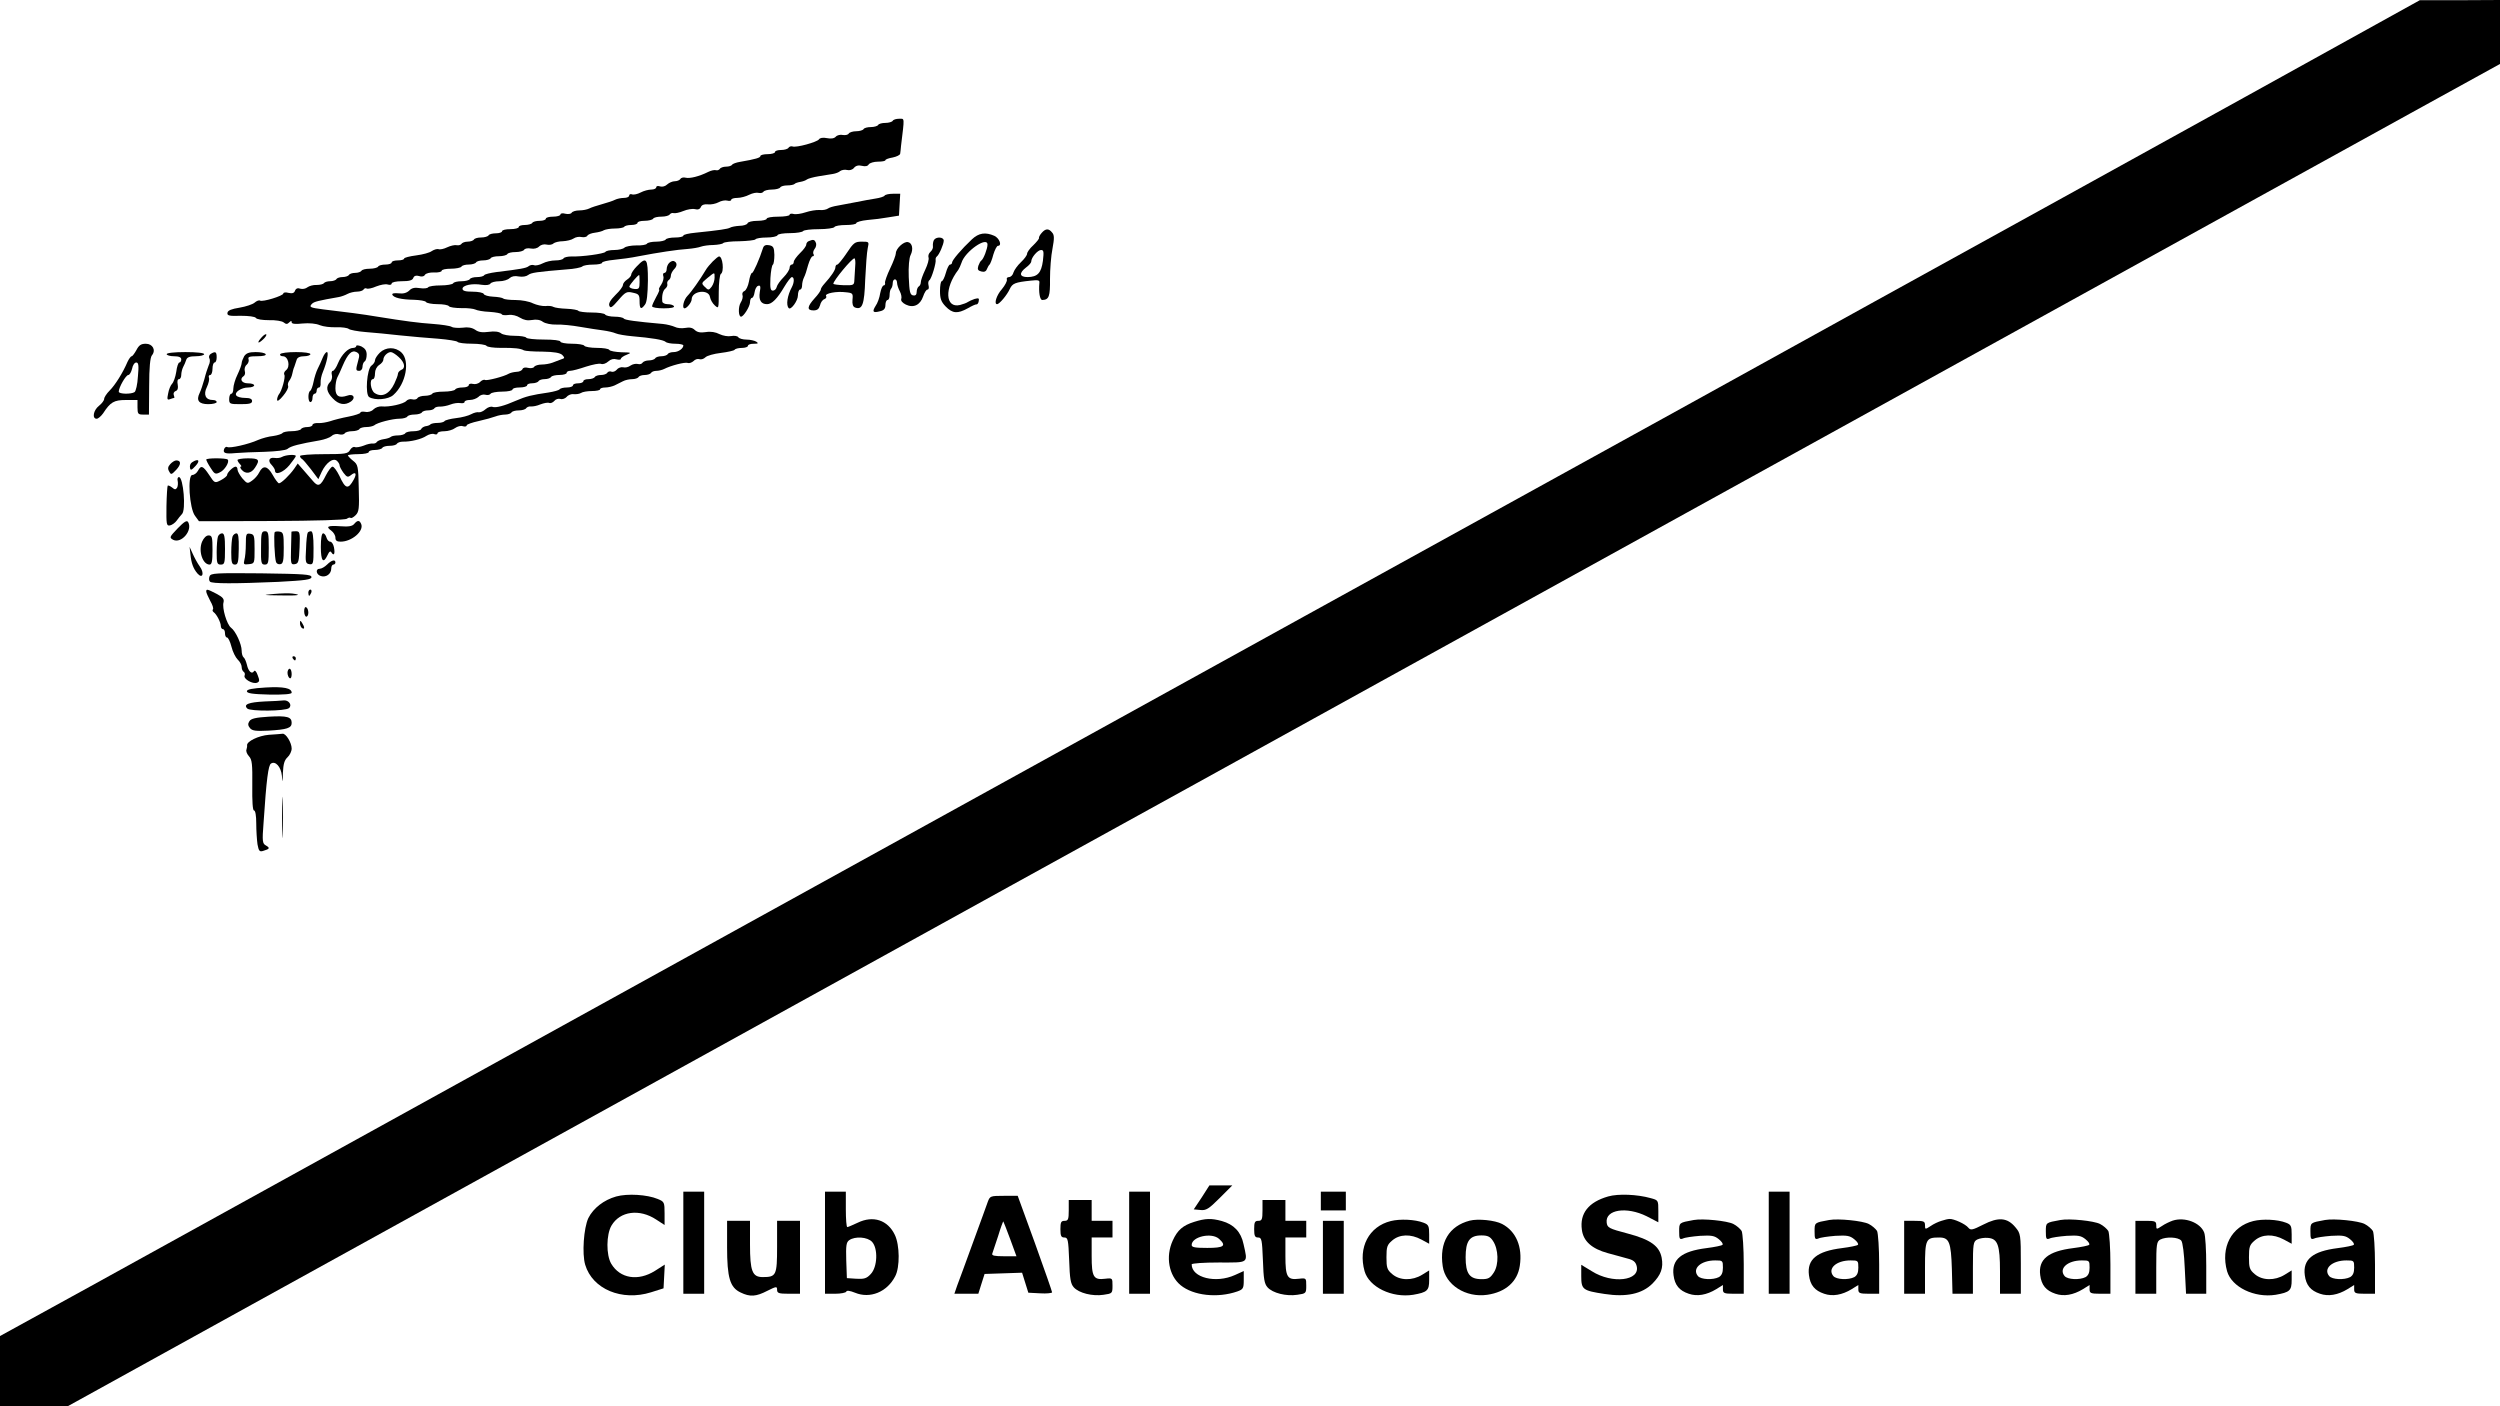 <?xml version="1.0" standalone="no"?>
<!DOCTYPE svg PUBLIC "-//W3C//DTD SVG 20010904//EN"
 "http://www.w3.org/TR/2001/REC-SVG-20010904/DTD/svg10.dtd">
<svg version="1.0" xmlns="http://www.w3.org/2000/svg"
 width="1200pt" height="675pt" viewBox="0 0 1200 675"
 preserveAspectRatio="xMidYMid meet">

<g transform="translate(0,675) scale(0.1,-0.1)"
fill="#000000" stroke="none">
<path d="M10770 6281 c-465 -257 -1263 -698 -1775 -980 -511 -283 -1339 -740
-1840 -1016 -500 -276 -1304 -719 -1785 -985 -481 -265 -1284 -709 -1785 -985
-1873 -1034 -2732 -1508 -3152 -1740 l-433 -238 0 -169 0 -168 163 0 162 0
880 486 c484 267 1296 715 1805 996 509 281 1335 737 1835 1013 501 276 1304
719 1785 985 481 265 1285 709 1785 985 1873 1034 2732 1508 3153 1740 l432
238 0 154 0 153 -192 -1 -193 0 -845 -468z"/>
<path d="M4285 6170 c-3 -5 -19 -10 -35 -10 -16 0 -32 -4 -35 -10 -3 -5 -19
-10 -35 -10 -16 0 -32 -4 -35 -10 -3 -5 -19 -10 -35 -10 -16 0 -32 -5 -36 -11
-3 -6 -16 -9 -28 -7 -12 3 -28 -1 -34 -8 -8 -9 -24 -11 -43 -7 -19 4 -34 1
-38 -6 -9 -13 -109 -41 -127 -34 -6 2 -15 0 -19 -6 -3 -6 -19 -11 -36 -11 -16
0 -29 -4 -29 -10 0 -5 -16 -10 -35 -10 -19 0 -35 -4 -35 -9 0 -8 -22 -15 -98
-28 -18 -3 -35 -9 -38 -14 -3 -5 -16 -9 -29 -9 -13 0 -27 -5 -30 -11 -4 -5
-12 -8 -18 -6 -7 2 -23 -1 -37 -8 -44 -22 -89 -33 -109 -28 -10 3 -22 0 -25
-6 -4 -6 -16 -11 -27 -11 -11 0 -27 -7 -36 -15 -9 -9 -23 -13 -34 -10 -11 4
-19 2 -19 -4 0 -6 -11 -11 -24 -11 -13 0 -36 -6 -51 -14 -15 -8 -34 -12 -41
-9 -8 3 -14 0 -14 -6 0 -6 -11 -11 -25 -11 -14 0 -33 -4 -43 -9 -9 -5 -37 -14
-62 -21 -25 -7 -53 -16 -62 -21 -10 -5 -31 -9 -47 -9 -17 0 -33 -5 -37 -11 -3
-6 -17 -8 -30 -5 -14 4 -24 2 -24 -4 0 -5 -16 -10 -35 -10 -19 0 -35 -4 -35
-10 0 -5 -13 -10 -29 -10 -17 0 -33 -4 -36 -10 -3 -5 -19 -10 -36 -10 -16 0
-29 -4 -29 -10 0 -5 -18 -10 -40 -10 -22 0 -40 -4 -40 -10 0 -5 -13 -10 -29
-10 -17 0 -33 -4 -36 -10 -3 -5 -19 -10 -35 -10 -16 0 -32 -4 -35 -10 -3 -5
-17 -10 -30 -10 -13 0 -27 -5 -30 -11 -4 -5 -14 -8 -23 -6 -10 2 -30 -3 -45
-10 -16 -8 -35 -12 -42 -9 -7 2 -21 -2 -32 -9 -10 -8 -44 -17 -75 -21 -32 -4
-58 -11 -58 -15 0 -5 -13 -9 -30 -9 -16 0 -30 -4 -30 -10 0 -5 -13 -10 -29
-10 -17 0 -33 -4 -36 -10 -3 -5 -21 -10 -40 -10 -19 0 -37 -4 -40 -10 -3 -5
-17 -10 -30 -10 -13 0 -27 -4 -30 -10 -3 -5 -17 -10 -30 -10 -13 0 -27 -4 -30
-10 -3 -5 -17 -10 -30 -10 -13 0 -26 -4 -30 -9 -3 -5 -19 -9 -35 -9 -16 1 -36
-5 -44 -11 -8 -7 -24 -10 -34 -7 -13 5 -22 1 -26 -10 -4 -11 -13 -14 -31 -10
-14 4 -25 2 -25 -3 0 -11 -100 -42 -112 -34 -5 3 -17 -2 -26 -10 -9 -8 -42
-19 -72 -24 -38 -6 -56 -13 -58 -24 -3 -14 7 -17 63 -15 39 0 69 -4 73 -10 4
-7 32 -11 63 -11 31 1 63 -4 71 -11 11 -9 17 -9 26 0 9 9 12 9 12 1 0 -8 17
-10 52 -6 32 3 65 0 83 -8 17 -7 52 -11 79 -10 27 1 54 -3 60 -8 6 -5 43 -12
81 -15 39 -3 113 -10 165 -16 52 -5 134 -13 183 -16 48 -4 90 -11 93 -15 3 -5
34 -9 69 -9 35 0 67 -5 70 -10 4 -6 34 -10 68 -10 67 1 97 -3 112 -12 6 -3 46
-6 89 -6 57 -1 84 -6 95 -16 13 -14 12 -16 -5 -21 -10 -4 -29 -11 -42 -16 -13
-5 -36 -9 -52 -9 -16 0 -32 -5 -36 -11 -3 -6 -17 -8 -29 -5 -14 4 -25 1 -27
-6 -3 -7 -16 -13 -29 -13 -14 -1 -30 -5 -37 -9 -21 -13 -105 -35 -114 -30 -4
3 -15 -1 -23 -9 -8 -9 -24 -13 -35 -10 -11 3 -20 0 -20 -6 0 -6 -13 -11 -29
-11 -17 0 -33 -4 -36 -10 -3 -5 -28 -10 -55 -10 -27 0 -52 -4 -55 -10 -3 -5
-19 -10 -35 -10 -16 0 -32 -5 -36 -11 -3 -6 -15 -9 -25 -6 -10 3 -23 -1 -29
-8 -12 -14 -82 -30 -118 -26 -12 1 -30 -5 -39 -14 -9 -10 -26 -15 -40 -12 -12
2 -23 1 -23 -4 0 -4 -26 -13 -57 -19 -32 -6 -71 -16 -88 -22 -16 -5 -42 -10
-57 -9 -16 1 -28 -3 -28 -9 0 -5 -11 -10 -24 -10 -14 0 -28 -4 -31 -10 -3 -5
-24 -10 -45 -10 -21 0 -41 -4 -44 -9 -3 -4 -23 -11 -44 -14 -22 -2 -54 -11
-73 -19 -46 -21 -136 -41 -148 -34 -5 3 -11 -1 -15 -9 -7 -20 4 -25 55 -20 24
2 87 5 139 6 56 2 101 7 110 14 16 14 57 24 155 41 22 4 48 13 57 21 9 9 25
12 36 8 11 -3 23 -1 27 5 3 5 19 10 35 10 16 0 32 5 35 10 3 6 19 10 34 10 15
0 31 4 37 8 14 13 88 32 122 32 17 0 34 5 37 10 3 6 19 10 35 10 16 0 32 5 35
10 3 6 17 10 30 10 13 0 27 4 30 10 3 5 16 9 28 8 12 0 34 4 49 10 15 6 36 9
47 7 12 -2 21 0 21 6 0 5 12 9 26 9 14 0 32 7 41 15 8 9 23 13 33 10 10 -3 21
-1 25 5 3 5 28 10 56 10 27 0 49 5 49 10 0 6 16 10 35 10 19 0 35 5 35 10 0 6
11 10 24 10 14 0 28 5 31 10 3 6 17 10 30 10 13 0 27 5 30 10 3 6 22 10 41 10
19 0 34 5 34 10 0 6 8 10 18 10 9 0 43 9 75 20 32 10 64 17 73 13 8 -3 23 2
34 12 12 11 26 14 39 10 12 -3 21 -2 21 2 0 5 12 14 28 20 25 10 23 11 -25 12
-28 1 -55 6 -58 11 -3 6 -30 10 -60 10 -30 0 -57 5 -60 10 -3 6 -31 10 -61 10
-30 0 -54 5 -54 10 0 6 -33 10 -79 10 -44 0 -82 4 -85 9 -3 5 -28 9 -56 9 -28
0 -57 5 -65 12 -10 8 -31 11 -59 7 -30 -4 -49 -2 -65 10 -15 10 -35 14 -60 10
-21 -2 -45 -1 -53 4 -8 5 -49 11 -89 14 -72 5 -132 13 -269 35 -65 11 -156 23
-260 35 -62 8 -68 11 -52 27 10 10 31 15 128 32 12 2 31 9 42 15 11 6 32 11
46 11 14 0 28 5 31 10 4 6 10 8 15 5 5 -3 26 1 46 10 21 8 45 13 56 9 10 -3
18 -1 18 5 0 6 21 11 49 11 35 0 51 4 55 16 4 10 13 13 27 9 13 -5 25 -2 29 6
5 7 24 12 44 11 20 -1 36 3 36 8 0 6 20 10 44 10 25 0 48 5 51 10 3 6 19 10
35 10 16 0 32 5 35 10 3 6 19 10 35 10 16 0 32 5 35 10 3 6 21 10 40 10 19 0
37 5 40 10 3 6 21 10 40 10 19 0 37 5 41 11 3 6 18 9 32 6 15 -3 32 1 40 10 8
8 24 12 35 9 12 -3 27 -1 33 5 7 6 28 11 46 11 18 1 41 6 51 13 10 7 27 10 39
7 11 -2 23 0 27 6 4 7 20 13 37 15 16 2 36 7 43 12 8 4 31 8 53 8 21 0 41 4
44 8 3 5 18 9 35 9 16 0 29 5 29 10 0 6 15 10 34 10 19 0 38 5 41 10 3 6 21
10 40 10 19 0 37 5 40 11 4 5 12 8 18 6 7 -2 28 2 47 10 19 8 44 12 56 9 14
-4 24 0 28 10 4 10 16 15 33 13 16 -2 39 3 52 10 12 7 32 11 42 8 10 -3 19 -1
19 4 0 5 13 9 29 9 16 0 42 7 57 15 16 8 36 12 46 9 9 -2 19 0 23 6 3 5 21 10
40 10 19 0 37 5 40 10 3 6 19 10 34 10 15 0 31 3 35 7 3 4 16 8 28 10 12 2 26
7 32 12 6 4 31 11 56 15 25 4 55 9 68 11 13 2 29 8 35 14 7 5 22 8 33 5 12 -3
26 1 33 10 9 11 22 14 38 10 16 -4 28 -2 33 7 5 7 25 13 44 13 20 0 36 3 36 7
0 4 16 10 35 13 19 4 36 12 36 19 1 7 3 23 4 37 17 141 18 130 -9 130 -14 0
-28 -4 -31 -10z"/>
<path d="M4246 5811 c-3 -5 -23 -11 -43 -14 -21 -3 -63 -11 -93 -17 -30 -6
-71 -13 -90 -17 -19 -3 -40 -9 -46 -14 -7 -5 -25 -9 -40 -7 -16 1 -46 -4 -67
-11 -21 -7 -47 -11 -58 -8 -10 3 -19 1 -19 -4 0 -5 -25 -9 -55 -9 -30 0 -55
-4 -55 -10 0 -5 -20 -10 -44 -10 -25 0 -46 -5 -48 -12 -2 -6 -20 -12 -39 -12
-18 -1 -39 -5 -45 -9 -11 -6 -49 -12 -166 -24 -32 -3 -58 -9 -58 -14 0 -5 -18
-9 -39 -9 -22 0 -43 -4 -46 -10 -3 -5 -24 -10 -45 -10 -21 0 -41 -4 -45 -10
-3 -5 -26 -9 -51 -8 -25 0 -51 -5 -57 -11 -6 -6 -28 -11 -48 -11 -21 0 -40 -4
-43 -9 -6 -9 -114 -24 -163 -22 -18 0 -35 -4 -38 -9 -3 -6 -21 -10 -39 -10
-19 0 -46 -6 -61 -14 -15 -8 -34 -12 -41 -9 -8 3 -20 1 -27 -5 -11 -9 -39 -14
-155 -28 -29 -4 -55 -10 -58 -15 -3 -5 -18 -9 -34 -9 -16 0 -32 -4 -35 -10 -3
-5 -21 -10 -40 -10 -19 0 -37 -4 -40 -10 -3 -5 -30 -10 -60 -10 -30 0 -56 -4
-60 -9 -3 -5 -21 -7 -40 -4 -24 4 -39 1 -51 -12 -12 -11 -28 -16 -51 -13 -20
2 -32 0 -30 -6 5 -15 43 -24 104 -25 28 -1 55 -5 58 -11 3 -5 28 -10 55 -10
27 0 51 -4 55 -10 3 -5 30 -9 60 -9 29 1 59 -3 67 -7 7 -4 38 -10 68 -11 30
-2 56 -7 58 -11 1 -5 16 -6 32 -4 18 3 40 -3 56 -13 18 -11 36 -15 58 -11 20
4 39 1 52 -9 12 -8 41 -14 65 -13 24 1 76 -4 114 -11 39 -7 88 -14 110 -17 22
-3 49 -9 60 -14 11 -5 47 -11 80 -14 93 -8 149 -17 160 -27 5 -5 26 -9 47 -9
21 0 38 -4 38 -8 0 -15 -24 -32 -46 -32 -13 0 -26 -4 -29 -10 -3 -5 -17 -10
-30 -10 -13 0 -27 -4 -30 -10 -3 -5 -17 -10 -30 -10 -13 0 -27 -5 -31 -11 -3
-6 -14 -9 -23 -6 -10 2 -25 -1 -35 -8 -9 -7 -25 -11 -35 -8 -9 2 -23 -2 -30
-11 -7 -8 -18 -13 -26 -10 -7 3 -16 1 -20 -5 -3 -6 -17 -11 -30 -11 -13 0 -27
-4 -30 -10 -3 -5 -17 -10 -31 -10 -13 0 -24 -4 -24 -10 0 -5 -11 -10 -25 -10
-14 0 -25 -4 -25 -10 0 -5 -13 -10 -29 -10 -17 0 -32 -4 -35 -9 -3 -4 -27 -11
-53 -15 -82 -12 -107 -18 -158 -40 -54 -24 -96 -35 -111 -29 -8 3 -23 -2 -33
-11 -11 -10 -25 -16 -33 -15 -7 2 -23 -2 -36 -9 -12 -7 -45 -16 -73 -19 -27
-3 -52 -10 -55 -14 -3 -5 -18 -9 -33 -9 -15 0 -31 -3 -35 -7 -3 -4 -14 -8 -24
-9 -9 -2 -18 -8 -20 -13 -2 -6 -19 -11 -37 -11 -19 0 -37 -4 -40 -10 -3 -5
-19 -10 -34 -10 -15 0 -31 -3 -35 -7 -4 -4 -19 -9 -34 -11 -15 -2 -29 -8 -33
-13 -3 -6 -12 -9 -20 -8 -8 1 -27 -3 -43 -10 -16 -6 -35 -10 -43 -7 -7 3 -17
-4 -23 -14 -10 -18 -22 -20 -125 -20 -63 0 -115 -4 -115 -9 0 -5 4 -11 8 -13
4 -1 24 -24 44 -50 l36 -48 16 35 c21 44 55 69 73 53 7 -6 13 -16 13 -22 0 -6
9 -22 19 -36 16 -21 21 -22 35 -11 23 19 30 8 14 -21 -27 -49 -40 -46 -69 18
-12 24 -26 44 -33 44 -6 0 -20 -19 -32 -42 -25 -51 -37 -56 -61 -28 -10 12
-31 36 -46 53 l-28 32 -17 -25 c-21 -30 -62 -70 -73 -70 -4 0 -18 18 -30 40
-25 45 -47 48 -65 12 -6 -13 -22 -31 -34 -39 -22 -16 -24 -15 -47 11 -12 15
-23 34 -23 42 0 8 -4 14 -9 14 -12 0 -41 -29 -41 -40 0 -5 -13 -16 -30 -25
-29 -15 -30 -15 -56 25 -30 45 -39 48 -54 20 -6 -11 -18 -20 -27 -20 -24 0
-14 -161 13 -196 l19 -26 349 1 c211 1 354 5 361 11 7 5 14 7 18 4 3 -3 14 3
24 13 16 16 18 32 15 130 -2 106 -4 113 -27 131 -14 11 -25 23 -25 26 0 3 23
6 50 6 28 0 50 5 50 10 0 6 13 10 29 10 17 0 33 5 36 10 3 6 19 10 35 10 16 0
32 4 35 10 3 5 16 10 28 10 38 -1 91 12 114 28 13 8 30 12 38 8 8 -3 15 -1 15
4 0 6 15 10 33 10 17 0 41 7 51 15 11 8 28 13 38 9 10 -3 18 -1 18 4 0 5 26
14 58 21 31 7 67 17 80 22 13 5 34 9 47 9 13 0 27 5 30 10 3 6 19 10 35 10 16
0 32 5 35 10 4 6 14 10 23 9 10 -1 30 3 46 10 16 6 35 10 42 7 7 -3 18 2 25
10 6 8 20 12 29 9 9 -3 23 2 30 10 7 9 23 15 34 13 12 -1 27 1 35 6 7 5 31 9
52 9 22 0 39 4 39 8 0 5 11 9 25 9 14 0 34 5 45 10 11 6 29 15 40 20 11 6 31
10 44 10 14 0 28 5 31 10 3 6 17 10 30 10 13 0 27 5 30 10 3 6 15 10 26 10 10
0 27 4 37 9 31 16 99 34 113 29 8 -3 20 2 28 9 7 8 20 12 28 9 8 -3 21 1 29 9
8 8 41 17 74 21 33 4 63 11 66 15 3 5 18 9 35 9 16 0 29 5 29 10 0 6 12 10 28
10 21 0 24 2 12 10 -8 5 -29 10 -47 10 -17 0 -35 5 -39 11 -3 6 -19 9 -34 6
-15 -3 -39 1 -56 9 -19 10 -42 14 -66 10 -26 -4 -41 -1 -53 10 -11 11 -25 14
-46 10 -17 -3 -39 -1 -50 5 -11 5 -37 12 -57 14 -135 12 -183 19 -188 26 -3 5
-23 9 -44 9 -21 0 -42 5 -45 10 -3 6 -33 10 -65 10 -32 0 -61 4 -64 8 -2 4
-28 9 -56 10 -29 1 -57 5 -64 9 -6 4 -23 6 -38 4 -16 -1 -42 5 -60 13 -17 9
-54 16 -83 16 -28 0 -55 3 -59 7 -4 4 -26 8 -49 9 -23 1 -43 7 -45 13 -2 6
-26 11 -53 11 -35 0 -49 4 -49 14 0 17 47 27 93 19 20 -3 37 -1 41 6 4 6 23
11 42 11 20 0 42 7 50 15 10 9 25 12 44 8 18 -3 36 0 45 7 14 11 39 15 185 27
36 2 69 9 75 14 5 5 28 9 52 9 24 0 43 4 43 9 0 5 26 11 58 14 31 3 84 10 117
17 94 18 186 32 235 35 25 2 54 7 64 11 11 4 38 8 60 8 23 1 44 5 47 9 4 5 39
9 78 9 39 1 74 5 77 9 3 5 27 9 54 9 26 0 50 5 52 11 2 6 29 10 61 10 31 0 59
5 62 10 4 5 37 9 75 9 38 0 72 5 75 10 3 6 28 10 56 10 27 0 49 4 49 9 0 5 24
12 53 15 28 2 75 8 102 13 l50 8 3 53 3 52 -35 0 c-19 0 -37 -4 -40 -9z"/>
<path d="M5000 5632 c-8 -9 -14 -20 -13 -24 2 -4 -11 -19 -27 -35 -17 -15 -30
-34 -30 -41 0 -7 -13 -25 -29 -40 -16 -15 -32 -37 -36 -49 -3 -13 -13 -23 -22
-23 -8 0 -13 -6 -10 -12 2 -7 -9 -28 -24 -46 -26 -29 -39 -72 -23 -72 11 0 48
44 61 73 13 27 25 32 101 40 36 4 43 2 41 -11 -4 -44 2 -82 14 -82 32 1 38 17
37 101 0 46 5 112 12 146 9 49 9 65 -2 77 -16 20 -31 20 -50 -2z m6 -134 c-8
-59 -26 -77 -73 -78 -40 0 -43 19 -8 46 14 10 25 23 25 29 0 19 31 55 47 55
13 0 14 -8 9 -52z"/>
<path d="M4665 5601 c-50 -47 -95 -100 -95 -111 0 -5 -4 -10 -10 -10 -5 0 -14
-18 -20 -40 -6 -22 -15 -40 -20 -40 -4 0 -8 -21 -8 -46 0 -37 5 -52 27 -75 33
-34 57 -36 106 -9 19 11 38 20 43 19 4 0 9 7 10 16 3 14 -1 15 -20 10 -12 -4
-27 -11 -33 -15 -5 -4 -22 -10 -37 -14 -71 -17 -76 81 -8 169 4 6 11 21 15 33
16 55 125 130 125 88 0 -20 -19 -69 -29 -76 -5 -3 -11 -15 -15 -26 -5 -17 -2
-23 14 -27 14 -4 23 0 27 11 4 9 9 19 13 22 3 3 12 24 18 48 7 23 17 42 22 42
21 0 8 36 -17 48 -43 19 -75 14 -108 -17z"/>
<path d="M4483 5598 c-4 -7 -6 -20 -5 -29 2 -9 -4 -21 -12 -28 -8 -7 -12 -19
-9 -27 3 -8 -4 -34 -16 -59 -12 -25 -21 -51 -21 -59 0 -8 -4 -18 -10 -21 -5
-3 -10 -15 -10 -26 0 -14 -6 -19 -17 -17 -15 3 -18 17 -21 88 -2 50 2 93 9
106 14 28 8 58 -13 62 -20 4 -58 -31 -58 -54 0 -8 -12 -41 -27 -72 -15 -31
-26 -63 -25 -69 2 -7 -1 -13 -6 -13 -6 0 -13 -17 -17 -37 -3 -21 -13 -49 -22
-61 -18 -29 -13 -35 21 -26 19 4 26 13 26 30 0 13 5 24 10 24 6 0 10 11 10 23
0 13 3 27 7 31 4 4 8 16 8 26 0 24 20 26 21 2 0 -9 6 -27 13 -40 7 -13 10 -30
7 -37 -3 -9 6 -19 22 -27 37 -18 69 -2 83 39 6 18 15 33 21 33 6 0 8 9 5 20
-3 11 -1 22 4 25 10 6 34 85 30 99 -1 5 2 12 6 15 11 8 33 59 33 76 0 18 -36
20 -47 3z"/>
<path d="M3883 5593 c-7 -2 -13 -10 -13 -17 0 -7 -13 -25 -30 -41 -16 -16 -30
-35 -30 -42 0 -7 -4 -13 -10 -13 -5 0 -10 -7 -10 -16 0 -8 -13 -29 -29 -45
-16 -16 -31 -37 -33 -47 -2 -9 -10 -17 -18 -17 -12 0 -14 12 -12 60 2 33 7 62
12 65 4 3 7 24 7 47 -1 35 -5 42 -25 46 -16 3 -25 -1 -29 -12 -17 -54 -47
-121 -53 -121 -5 0 -11 -18 -15 -41 -4 -22 -14 -43 -22 -46 -8 -3 -12 -12 -9
-20 3 -8 -1 -24 -9 -36 -12 -20 -11 -67 2 -67 12 0 42 48 43 68 0 12 4 22 9
22 5 0 11 12 13 27 2 14 9 29 17 31 11 4 13 -3 8 -30 -6 -39 6 -58 35 -58 23
0 49 26 83 84 15 25 31 46 36 46 12 0 12 -25 0 -48 -22 -41 -29 -87 -15 -101
10 -11 44 35 44 61 0 15 5 28 10 28 6 0 10 9 10 20 0 11 4 28 9 38 5 9 14 36
20 60 7 23 16 42 22 42 6 0 7 5 4 10 -4 6 -1 17 5 25 7 8 10 22 6 30 -6 15
-12 17 -33 8z"/>
<path d="M4064 5535 c-20 -30 -41 -55 -45 -55 -5 0 -9 -6 -9 -13 0 -13 -21
-44 -52 -78 -10 -11 -18 -23 -18 -28 0 -6 -13 -25 -30 -43 -36 -40 -38 -58 -5
-58 18 0 26 7 31 24 3 14 12 27 21 30 8 3 12 10 8 15 -7 13 51 24 96 18 32 -3
34 -6 31 -35 -2 -22 2 -34 12 -38 35 -13 45 13 49 134 3 64 8 132 12 150 7 32
7 32 -29 32 -32 0 -39 -5 -72 -55z m41 -62 c-1 -21 -3 -50 -4 -66 -1 -26 -3
-27 -51 -26 -27 1 -50 4 -50 7 0 15 89 122 101 122 4 0 6 -17 4 -37z"/>
<path d="M3422 5496 c-13 -13 -29 -32 -35 -43 -26 -44 -69 -105 -87 -123 -18
-18 -28 -60 -14 -60 11 0 34 29 34 43 0 41 82 51 88 11 2 -12 12 -30 23 -40
19 -17 19 -16 19 64 0 44 5 84 10 87 17 10 9 86 -9 84 -3 0 -17 -11 -29 -23z
m8 -79 c0 -13 -6 -32 -14 -43 -14 -18 -16 -18 -33 -1 -17 17 -17 18 12 42 37
30 35 30 35 2z"/>
<path d="M3057 5472 c-15 -15 -27 -33 -27 -40 0 -6 -9 -17 -20 -24 -11 -7 -20
-19 -20 -26 0 -8 -16 -29 -36 -48 -24 -24 -34 -41 -29 -52 5 -13 13 -8 43 27
34 40 41 43 70 36 28 -6 32 -10 32 -41 0 -38 7 -42 26 -16 9 11 13 49 14 115
0 108 -7 117 -53 69z m13 -76 c0 -31 -3 -35 -25 -33 -14 1 -25 7 -24 12 2 9
40 54 47 55 1 0 2 -15 2 -34z"/>
<path d="M3212 5488 c-7 -7 -12 -20 -12 -30 0 -10 -5 -18 -11 -18 -6 0 -8 -7
-5 -16 3 -8 -1 -26 -10 -40 -9 -13 -14 -24 -10 -24 3 0 -3 -16 -14 -35 -11
-20 -20 -40 -20 -45 0 -6 25 -10 56 -10 34 0 53 4 49 10 -3 6 -17 10 -31 10
-13 0 -25 6 -25 13 -3 28 3 53 15 62 7 6 11 15 9 22 -2 6 1 14 6 18 6 3 11 13
11 21 0 9 7 22 15 31 17 16 16 34 -1 40 -5 2 -15 -2 -22 -9z"/>
<path d="M1257 5132 c-25 -27 -21 -36 5 -12 12 11 19 22 16 25 -2 3 -12 -3
-21 -13z"/>
<path d="M655 5070 c-9 -16 -19 -30 -23 -30 -4 0 -13 -12 -20 -27 -22 -52 -59
-111 -86 -138 -14 -14 -26 -32 -26 -40 0 -7 -11 -22 -25 -33 -27 -21 -34 -62
-11 -62 7 0 21 12 31 26 35 54 52 64 110 64 l55 0 0 -35 c0 -32 3 -35 28 -35
l27 0 1 135 c0 91 5 139 13 149 21 25 4 56 -29 56 -23 0 -33 -7 -45 -30z m7
-127 c-2 -38 -10 -71 -16 -75 -16 -11 -76 -10 -76 2 0 20 34 80 46 80 6 0 14
14 18 30 3 17 12 30 20 30 11 0 13 -14 8 -67z"/>
<path d="M1710 5089 c0 -5 -7 -9 -15 -9 -24 0 -55 -32 -72 -72 -8 -21 -20 -38
-25 -38 -6 0 -8 -9 -5 -20 3 -11 -1 -27 -9 -34 -21 -22 -17 -47 13 -78 29 -31
59 -35 88 -15 24 18 11 39 -18 28 -39 -13 -57 -3 -57 35 0 19 4 42 9 52 5 9
17 35 26 57 25 58 44 76 66 65 15 -8 16 -15 8 -42 -12 -44 -12 -48 6 -48 8 0
15 9 15 19 0 11 5 23 10 26 6 3 10 18 10 33 0 19 -8 30 -25 39 -14 6 -25 7
-25 2z"/>
<path d="M1823 5057 c-13 -13 -23 -29 -23 -36 0 -8 -7 -19 -17 -26 -22 -16
-31 -139 -11 -151 28 -17 92 -12 116 10 61 54 81 164 39 204 -30 28 -75 27
-104 -1z m91 -21 c29 -26 34 -54 11 -62 -8 -4 -15 -12 -15 -19 0 -6 -8 -27
-17 -46 -24 -51 -60 -68 -94 -46 -20 12 -27 67 -9 67 6 0 10 12 10 28 0 16 8
32 20 40 11 7 20 18 20 25 0 17 20 37 36 37 7 0 24 -11 38 -24z"/>
<path d="M800 5050 c0 -5 16 -10 35 -10 24 0 35 -5 35 -15 0 -8 -4 -15 -9 -15
-5 0 -12 -20 -15 -45 -4 -25 -13 -50 -20 -57 -7 -7 -16 -28 -19 -47 -6 -28 -4
-32 9 -27 9 3 17 6 20 6 2 0 1 6 -2 14 -3 7 1 16 9 19 10 3 13 14 10 31 -3 15
-1 26 6 26 6 0 11 9 11 20 0 11 4 28 9 38 5 9 12 25 15 35 4 12 16 17 46 17
22 0 40 5 40 10 0 6 -37 10 -90 10 -53 0 -90 -4 -90 -10z"/>
<path d="M1011 5051 c-7 -5 -10 -14 -6 -21 4 -6 3 -22 -3 -33 -5 -12 -15 -42
-21 -67 -7 -25 -17 -55 -23 -67 -17 -35 -4 -53 42 -53 22 0 40 5 40 10 0 6 -8
10 -19 10 -34 0 -46 26 -28 62 8 17 13 37 10 45 -3 7 0 13 6 13 6 0 11 14 11
30 0 17 5 30 10 30 6 0 10 11 10 25 0 27 -6 30 -29 16z"/>
<path d="M1172 5040 c-6 -11 -12 -26 -12 -33 0 -7 -9 -32 -20 -55 -11 -22 -20
-53 -20 -67 0 -14 -4 -25 -10 -25 -5 0 -10 -11 -10 -25 0 -24 3 -25 55 -25 42
0 55 3 55 15 0 10 -10 15 -34 15 -19 0 -38 5 -42 12 -10 15 24 38 58 38 15 0
28 5 28 10 0 6 -13 10 -30 10 -30 0 -42 21 -20 35 6 4 8 15 5 24 -3 10 1 24 9
30 8 7 12 19 9 27 -4 11 5 14 42 14 28 0 44 4 40 10 -3 6 -25 10 -48 10 -31 0
-45 -5 -55 -20z"/>
<path d="M1345 5050 c-3 -5 3 -10 13 -10 26 0 37 -50 15 -67 -8 -6 -12 -16 -8
-22 6 -11 -12 -78 -27 -95 -4 -6 -8 -17 -8 -25 0 -10 11 -3 29 19 16 19 27 40
24 47 -3 7 0 19 6 26 6 8 12 22 14 33 2 10 6 26 10 34 3 8 8 23 11 33 3 11 16
17 36 17 16 0 30 5 30 10 0 6 -30 10 -69 10 -39 0 -73 -4 -76 -10z"/>
<path d="M1549 5033 c-6 -16 -17 -39 -24 -53 -7 -14 -16 -42 -20 -63 -4 -20
-11 -40 -16 -43 -12 -7 -11 -54 1 -54 6 0 10 9 10 20 0 11 5 20 10 20 6 0 10
7 10 15 0 8 5 15 11 15 6 0 9 10 8 23 -1 12 4 36 11 52 19 46 29 95 19 95 -5
0 -14 -12 -20 -27z"/>
<path d="M1354 4557 c-8 -5 -24 -7 -36 -5 -27 4 -34 -15 -13 -35 8 -9 15 -20
15 -26 0 -24 40 -9 69 26 17 21 31 41 31 44 0 9 -48 6 -66 -4z"/>
<path d="M990 4544 c0 -4 9 -22 21 -40 18 -29 23 -32 43 -22 24 10 49 51 39
62 -8 8 -103 8 -103 0z"/>
<path d="M1140 4542 c0 -4 5 -13 12 -20 7 -7 8 -12 4 -12 -5 0 -3 -7 4 -15 19
-22 46 -18 64 10 25 38 20 45 -34 45 -27 0 -50 -4 -50 -8z"/>
<path d="M817 4522 c-11 -12 -13 -22 -5 -35 9 -17 11 -16 34 8 24 26 24 45 0
45 -7 0 -20 -8 -29 -18z"/>
<path d="M922 4531 c-8 -5 -12 -16 -10 -26 2 -14 7 -13 27 9 24 26 13 37 -17
17z"/>
<path d="M853 4441 c2 -10 1 -25 -3 -32 -7 -10 -11 -10 -24 1 -9 7 -18 11 -21
9 -2 -3 -5 -47 -6 -99 -1 -88 0 -95 17 -92 10 2 25 13 32 23 8 11 19 25 25 31
21 18 7 178 -14 178 -6 0 -9 -9 -6 -19z"/>
<path d="M853 4214 c-40 -42 -41 -44 -22 -55 39 -20 95 45 72 85 -6 10 -19 2
-50 -30z"/>
<path d="M1700 4235 c-9 -11 -27 -14 -66 -11 -61 4 -72 -1 -44 -21 11 -8 20
-23 20 -34 0 -14 7 -19 25 -19 53 0 112 50 99 84 -8 20 -18 20 -34 1z"/>
<path d="M1253 4120 c-1 -72 1 -80 18 -80 17 0 19 8 19 80 0 71 -2 80 -18 80
-17 0 -19 -9 -19 -80z"/>
<path d="M1319 4196 c-6 -6 -1 -125 6 -144 3 -8 12 -12 21 -10 13 2 16 17 16
78 0 66 -2 75 -19 78 -10 2 -21 1 -24 -2z"/>
<path d="M1399 4198 c0 -2 -1 -38 -2 -81 -2 -73 -1 -78 18 -75 18 3 20 12 23
81 3 72 1 77 -18 77 -11 0 -20 -1 -21 -2z"/>
<path d="M1477 4193 c-3 -5 -7 -39 -8 -78 -4 -64 -2 -70 16 -73 19 -3 20 3 20
78 0 55 -4 80 -12 80 -6 0 -14 -3 -16 -7z"/>
<path d="M1046 4174 c-3 -9 -6 -42 -6 -75 0 -52 2 -59 20 -59 18 0 20 7 20 75
0 57 -3 75 -14 75 -8 0 -17 -7 -20 -16z"/>
<path d="M1116 4174 c-3 -9 -6 -42 -6 -75 0 -50 3 -59 18 -59 14 0 17 11 18
75 1 55 -2 75 -11 75 -7 0 -16 -7 -19 -16z"/>
<path d="M1180 4138 c0 -29 -3 -63 -7 -76 -5 -21 -3 -23 22 -20 27 3 27 4 27
73 0 64 -2 70 -21 73 -19 3 -21 -1 -21 -50z"/>
<path d="M1540 4125 c0 -68 12 -83 32 -40 8 18 14 22 19 13 12 -19 18 -6 12
25 -3 15 -11 27 -18 27 -7 0 -15 9 -18 20 -3 11 -10 20 -16 20 -7 0 -11 -25
-11 -65z"/>
<path d="M970 4150 c-19 -45 3 -110 36 -110 11 0 14 17 14 70 0 62 -2 70 -19
70 -11 0 -23 -12 -31 -30z"/>
<path d="M914 4090 c4 -43 14 -70 34 -93 25 -28 34 2 11 34 -11 15 -26 43 -34
61 l-15 33 4 -35z"/>
<path d="M1570 4040 c-11 -11 -27 -20 -35 -20 -22 0 -18 -28 5 -35 25 -8 50
10 50 36 0 11 5 19 10 19 6 0 10 5 10 10 0 16 -18 12 -40 -10z"/>
<path d="M1006 3984 c-4 -10 -3 -21 2 -26 10 -10 116 -10 327 -1 132 7 160 11
160 23 0 13 -35 15 -241 18 -219 2 -242 1 -248 -14z"/>
<path d="M990 3910 c0 -5 9 -25 19 -44 11 -19 17 -37 13 -41 -3 -3 -2 -9 3
-13 15 -10 35 -50 35 -67 0 -8 5 -15 10 -15 6 0 10 -9 10 -20 0 -11 4 -20 10
-20 5 0 15 -20 21 -44 6 -25 20 -52 30 -62 10 -9 19 -25 19 -35 0 -10 4 -20
10 -24 5 -3 7 -11 4 -18 -6 -16 39 -42 60 -34 12 5 13 11 3 36 -6 18 -14 26
-18 19 -10 -16 -27 -1 -34 32 -4 16 -11 32 -16 35 -5 4 -9 18 -9 32 0 31 -29
94 -51 110 -20 15 -44 95 -36 122 4 16 -4 25 -34 41 -45 23 -49 24 -49 10z"/>
<path d="M1480 3905 c0 -8 2 -15 4 -15 2 0 6 7 10 15 3 8 1 15 -4 15 -6 0 -10
-7 -10 -15z"/>
<path d="M1315 3899 c-57 -5 -56 -6 28 -7 86 -2 113 2 60 9 -16 2 -55 1 -88
-2z"/>
<path d="M1460 3816 c0 -14 5 -26 10 -26 6 0 10 9 10 19 0 11 -4 23 -10 26 -6
4 -10 -5 -10 -19z"/>
<path d="M1440 3758 c0 -9 5 -20 10 -23 13 -8 13 5 0 25 -8 13 -10 13 -10 -2z"/>
<path d="M1405 3590 c3 -5 8 -10 11 -10 2 0 4 5 4 10 0 6 -5 10 -11 10 -5 0
-7 -4 -4 -10z"/>
<path d="M1380 3521 c0 -11 5 -23 10 -26 6 -4 10 5 10 19 0 14 -4 26 -10 26
-5 0 -10 -9 -10 -19z"/>
<path d="M1275 3450 c-65 -4 -90 -9 -90 -18 0 -10 27 -14 108 -16 70 -1 107 2
107 9 0 22 -38 30 -125 25z"/>
<path d="M1270 3383 c-77 -4 -103 -14 -83 -34 14 -14 182 -13 200 2 17 14 -1
40 -26 37 -9 -1 -50 -4 -91 -5z"/>
<path d="M1291 3310 c-64 -4 -86 -9 -94 -22 -8 -12 -7 -21 3 -33 11 -13 28
-15 89 -12 88 5 111 12 111 37 0 29 -21 35 -109 30z"/>
<path d="M1291 3223 c-50 -4 -108 -32 -105 -51 1 -4 -1 -13 -3 -20 -3 -7 2
-21 12 -32 15 -16 17 -38 16 -140 -1 -78 2 -120 8 -120 7 0 11 -26 11 -62 0
-35 3 -80 6 -101 6 -32 10 -37 28 -31 31 9 33 14 12 26 -16 9 -18 19 -11 107
14 212 23 279 36 286 21 14 48 -16 52 -58 3 -37 4 -36 5 14 2 42 7 60 22 74
11 10 20 29 20 42 0 28 -28 74 -44 71 -6 -1 -35 -3 -65 -5z"/>
<path d="M1354 2825 c0 -88 2 -123 3 -77 2 46 2 118 0 160 -1 42 -3 5 -3 -83z"/>
<path d="M5768 1002 l-38 -57 32 -3 c27 -3 40 5 92 57 l61 61 -55 0 -55 0 -37
-58z"/>
<path d="M3280 785 l0 -245 50 0 50 0 0 245 0 245 -50 0 -50 0 0 -245z"/>
<path d="M3960 785 l0 -245 49 0 c27 0 51 5 53 10 2 7 17 5 42 -5 72 -30 154
3 193 79 23 43 22 150 -2 199 -34 71 -104 94 -178 58 -24 -11 -46 -21 -50 -21
-4 0 -7 38 -7 85 l0 85 -50 0 -50 0 0 -245z m226 4 c29 -32 26 -120 -6 -154
-20 -22 -32 -25 -70 -23 l-45 3 -3 85 c-2 71 0 87 14 97 28 20 88 16 110 -8z"/>
<path d="M5420 785 l0 -245 50 0 50 0 0 245 0 245 -50 0 -50 0 0 -245z"/>
<path d="M6340 985 l0 -45 60 0 60 0 0 45 0 45 -60 0 -60 0 0 -45z"/>
<path d="M8490 785 l0 -245 50 0 50 0 0 245 0 245 -50 0 -50 0 0 -245z"/>
<path d="M2958 1007 c-60 -17 -110 -56 -134 -104 -22 -47 -31 -171 -15 -224
35 -117 176 -176 316 -132 l60 19 3 57 3 57 -47 -30 c-81 -51 -168 -37 -210
34 -25 42 -24 140 1 183 41 70 135 82 215 29 l40 -26 0 55 c0 54 -1 57 -33 70
-50 21 -145 27 -199 12z"/>
<path d="M7719 1007 c-94 -27 -137 -81 -126 -160 7 -55 48 -91 124 -112 32 -9
75 -20 95 -26 28 -7 39 -16 44 -36 18 -71 -117 -87 -215 -25 l-51 31 0 -54 c0
-65 7 -70 112 -86 104 -16 180 0 230 50 41 42 53 75 44 124 -11 56 -53 87
-163 116 -91 24 -98 28 -101 53 -7 62 95 78 192 30 l56 -29 0 53 c0 53 0 53
-37 63 -64 18 -155 22 -204 8z"/>
<path d="M4742 983 c-5 -16 -38 -104 -72 -198 -34 -93 -68 -187 -76 -207 l-13
-38 58 0 57 0 15 48 15 47 90 3 90 3 15 -48 15 -48 57 -3 c31 -2 57 1 57 5 0
4 -37 110 -82 235 l-83 228 -67 0 c-63 0 -66 -1 -76 -27z m107 -181 l30 -82
-61 0 c-44 0 -59 3 -55 13 2 6 15 45 28 84 12 40 24 72 25 70 1 -1 16 -39 33
-85z"/>
<path d="M5130 940 c0 -43 -3 -50 -20 -50 -17 0 -20 -7 -20 -40 0 -33 4 -40
19 -40 17 0 19 -10 23 -109 3 -90 7 -113 22 -130 25 -28 90 -44 143 -36 42 6
43 7 43 44 0 36 0 37 -35 33 -56 -7 -65 8 -65 109 l0 89 50 0 50 0 0 40 0 40
-50 0 -50 0 0 50 0 50 -55 0 -55 0 0 -50z"/>
<path d="M6060 940 c0 -43 -3 -50 -20 -50 -17 0 -20 -7 -20 -40 0 -33 4 -40
19 -40 17 0 19 -10 23 -109 3 -90 7 -113 22 -130 25 -28 90 -44 143 -36 42 6
43 7 43 44 0 36 0 37 -35 33 -56 -7 -65 8 -65 109 l0 89 50 0 50 0 0 40 0 40
-50 0 -50 0 0 50 0 50 -55 0 -55 0 0 -50z"/>
<path d="M5732 885 c-54 -17 -80 -39 -103 -90 -35 -77 -19 -167 38 -214 61
-50 177 -63 272 -30 28 10 31 15 31 54 l0 44 -42 -19 c-92 -42 -208 -13 -208
51 0 5 58 9 130 9 147 0 140 -6 119 88 -12 59 -47 95 -104 111 -51 14 -79 13
-133 -4z m120 -82 c36 -33 23 -43 -57 -43 -59 0 -75 3 -75 14 0 40 96 62 132
29z"/>
<path d="M6676 889 c-105 -26 -158 -126 -126 -241 22 -76 131 -129 233 -113
68 12 77 20 77 71 l0 46 -34 -21 c-47 -29 -107 -28 -143 3 -25 21 -28 31 -28
81 0 50 3 60 28 81 35 30 88 32 140 4 l37 -20 0 45 c0 40 -3 47 -27 56 -41 16
-113 19 -157 8z"/>
<path d="M7055 891 c-100 -26 -147 -105 -130 -219 13 -90 111 -152 214 -137
89 13 145 64 156 139 14 91 -18 166 -85 201 -34 18 -116 26 -155 16z m111 -97
c27 -40 29 -113 5 -151 -18 -28 -27 -33 -59 -33 -58 0 -77 26 -77 105 0 78 19
105 76 105 30 0 42 -6 55 -26z"/>
<path d="M8130 894 c-71 -13 -70 -12 -70 -55 0 -35 2 -40 18 -34 9 5 46 10 82
13 55 3 69 1 90 -16 14 -11 22 -23 18 -27 -3 -4 -38 -11 -77 -16 -120 -15
-168 -54 -158 -130 6 -48 28 -74 73 -89 40 -14 86 -6 132 22 l32 20 0 -21 c0
-18 6 -21 50 -21 l50 0 0 141 c0 77 -5 149 -10 160 -6 10 -24 26 -40 34 -29
15 -146 27 -190 19z m140 -229 c0 -24 -6 -37 -19 -45 -29 -15 -87 -12 -101 5
-29 35 13 75 83 75 36 0 37 -1 37 -35z"/>
<path d="M8780 894 c-71 -13 -70 -12 -70 -55 0 -35 2 -40 18 -34 9 5 46 10 82
13 55 3 69 1 90 -16 14 -11 22 -23 18 -27 -3 -4 -38 -11 -77 -16 -120 -15
-168 -54 -158 -130 6 -48 28 -74 73 -89 40 -14 86 -6 132 22 l32 20 0 -21 c0
-18 6 -21 50 -21 l50 0 0 141 c0 77 -5 149 -10 160 -6 10 -24 26 -40 34 -29
15 -146 27 -190 19z m140 -229 c0 -24 -6 -37 -19 -45 -29 -15 -87 -12 -101 5
-29 35 13 75 83 75 36 0 37 -1 37 -35z"/>
<path d="M9319 890 c-14 -4 -38 -15 -52 -25 -26 -17 -27 -17 -27 4 0 19 -6 21
-50 21 l-50 0 0 -175 0 -175 50 0 50 0 0 125 c0 137 4 145 68 145 48 0 57 -21
61 -152 l3 -118 49 0 49 0 0 125 c0 115 2 125 20 135 12 6 35 10 53 8 46 -4
57 -34 57 -160 l0 -108 50 0 50 0 0 144 c0 140 -1 145 -26 175 -39 47 -82 50
-154 13 -53 -27 -61 -28 -72 -15 -14 18 -70 43 -90 42 -7 0 -25 -4 -39 -9z"/>
<path d="M9890 894 c-71 -13 -70 -12 -70 -55 0 -35 2 -40 18 -34 9 5 46 10 82
13 55 3 69 1 90 -16 14 -11 22 -23 18 -27 -3 -4 -38 -11 -77 -16 -120 -15
-168 -54 -158 -130 6 -48 28 -74 73 -89 40 -14 86 -6 132 22 l32 20 0 -21 c0
-18 6 -21 50 -21 l50 0 0 141 c0 77 -5 149 -10 160 -6 10 -24 26 -40 34 -29
15 -146 27 -190 19z m140 -229 c0 -24 -6 -37 -19 -45 -29 -15 -87 -12 -101 5
-29 35 13 75 83 75 36 0 37 -1 37 -35z"/>
<path d="M10429 891 c-14 -5 -38 -16 -52 -26 -26 -17 -27 -17 -27 4 0 19 -6
21 -50 21 l-50 0 0 -175 0 -175 50 0 50 0 0 125 c0 113 2 125 19 135 29 15 87
12 101 -5 7 -8 14 -63 17 -135 l6 -120 48 0 49 0 0 134 c0 74 -4 146 -10 160
-18 47 -93 76 -151 57z"/>
<path d="M10816 889 c-105 -26 -158 -126 -126 -241 22 -76 131 -129 233 -113
68 12 77 20 77 71 l0 46 -34 -21 c-47 -29 -107 -28 -143 3 -25 21 -28 31 -28
81 0 50 3 60 28 81 35 30 88 32 140 4 l37 -20 0 45 c0 40 -3 47 -27 56 -41 16
-113 19 -157 8z"/>
<path d="M11160 894 c-71 -13 -70 -12 -70 -55 0 -35 2 -40 18 -34 9 5 46 10
82 13 55 3 69 1 90 -16 14 -11 22 -23 18 -27 -3 -4 -38 -11 -77 -16 -120 -15
-168 -54 -158 -130 6 -48 28 -74 73 -89 40 -14 86 -6 132 22 l32 20 0 -21 c0
-18 6 -21 50 -21 l50 0 0 141 c0 77 -5 149 -10 160 -6 10 -24 26 -40 34 -29
15 -146 27 -190 19z m140 -229 c0 -24 -6 -37 -19 -45 -29 -15 -87 -12 -101 5
-29 35 13 75 83 75 36 0 37 -1 37 -35z"/>
<path d="M3490 765 c0 -149 14 -195 65 -219 45 -22 74 -20 128 8 44 22 47 22
47 5 0 -16 8 -19 55 -19 l55 0 0 175 0 175 -55 0 -55 0 0 -125 c0 -137 -4
-145 -69 -145 -50 0 -61 28 -61 157 l0 113 -55 0 -55 0 0 -125z"/>
<path d="M6350 715 l0 -175 50 0 50 0 0 175 0 175 -50 0 -50 0 0 -175z"/>
</g>
</svg>
